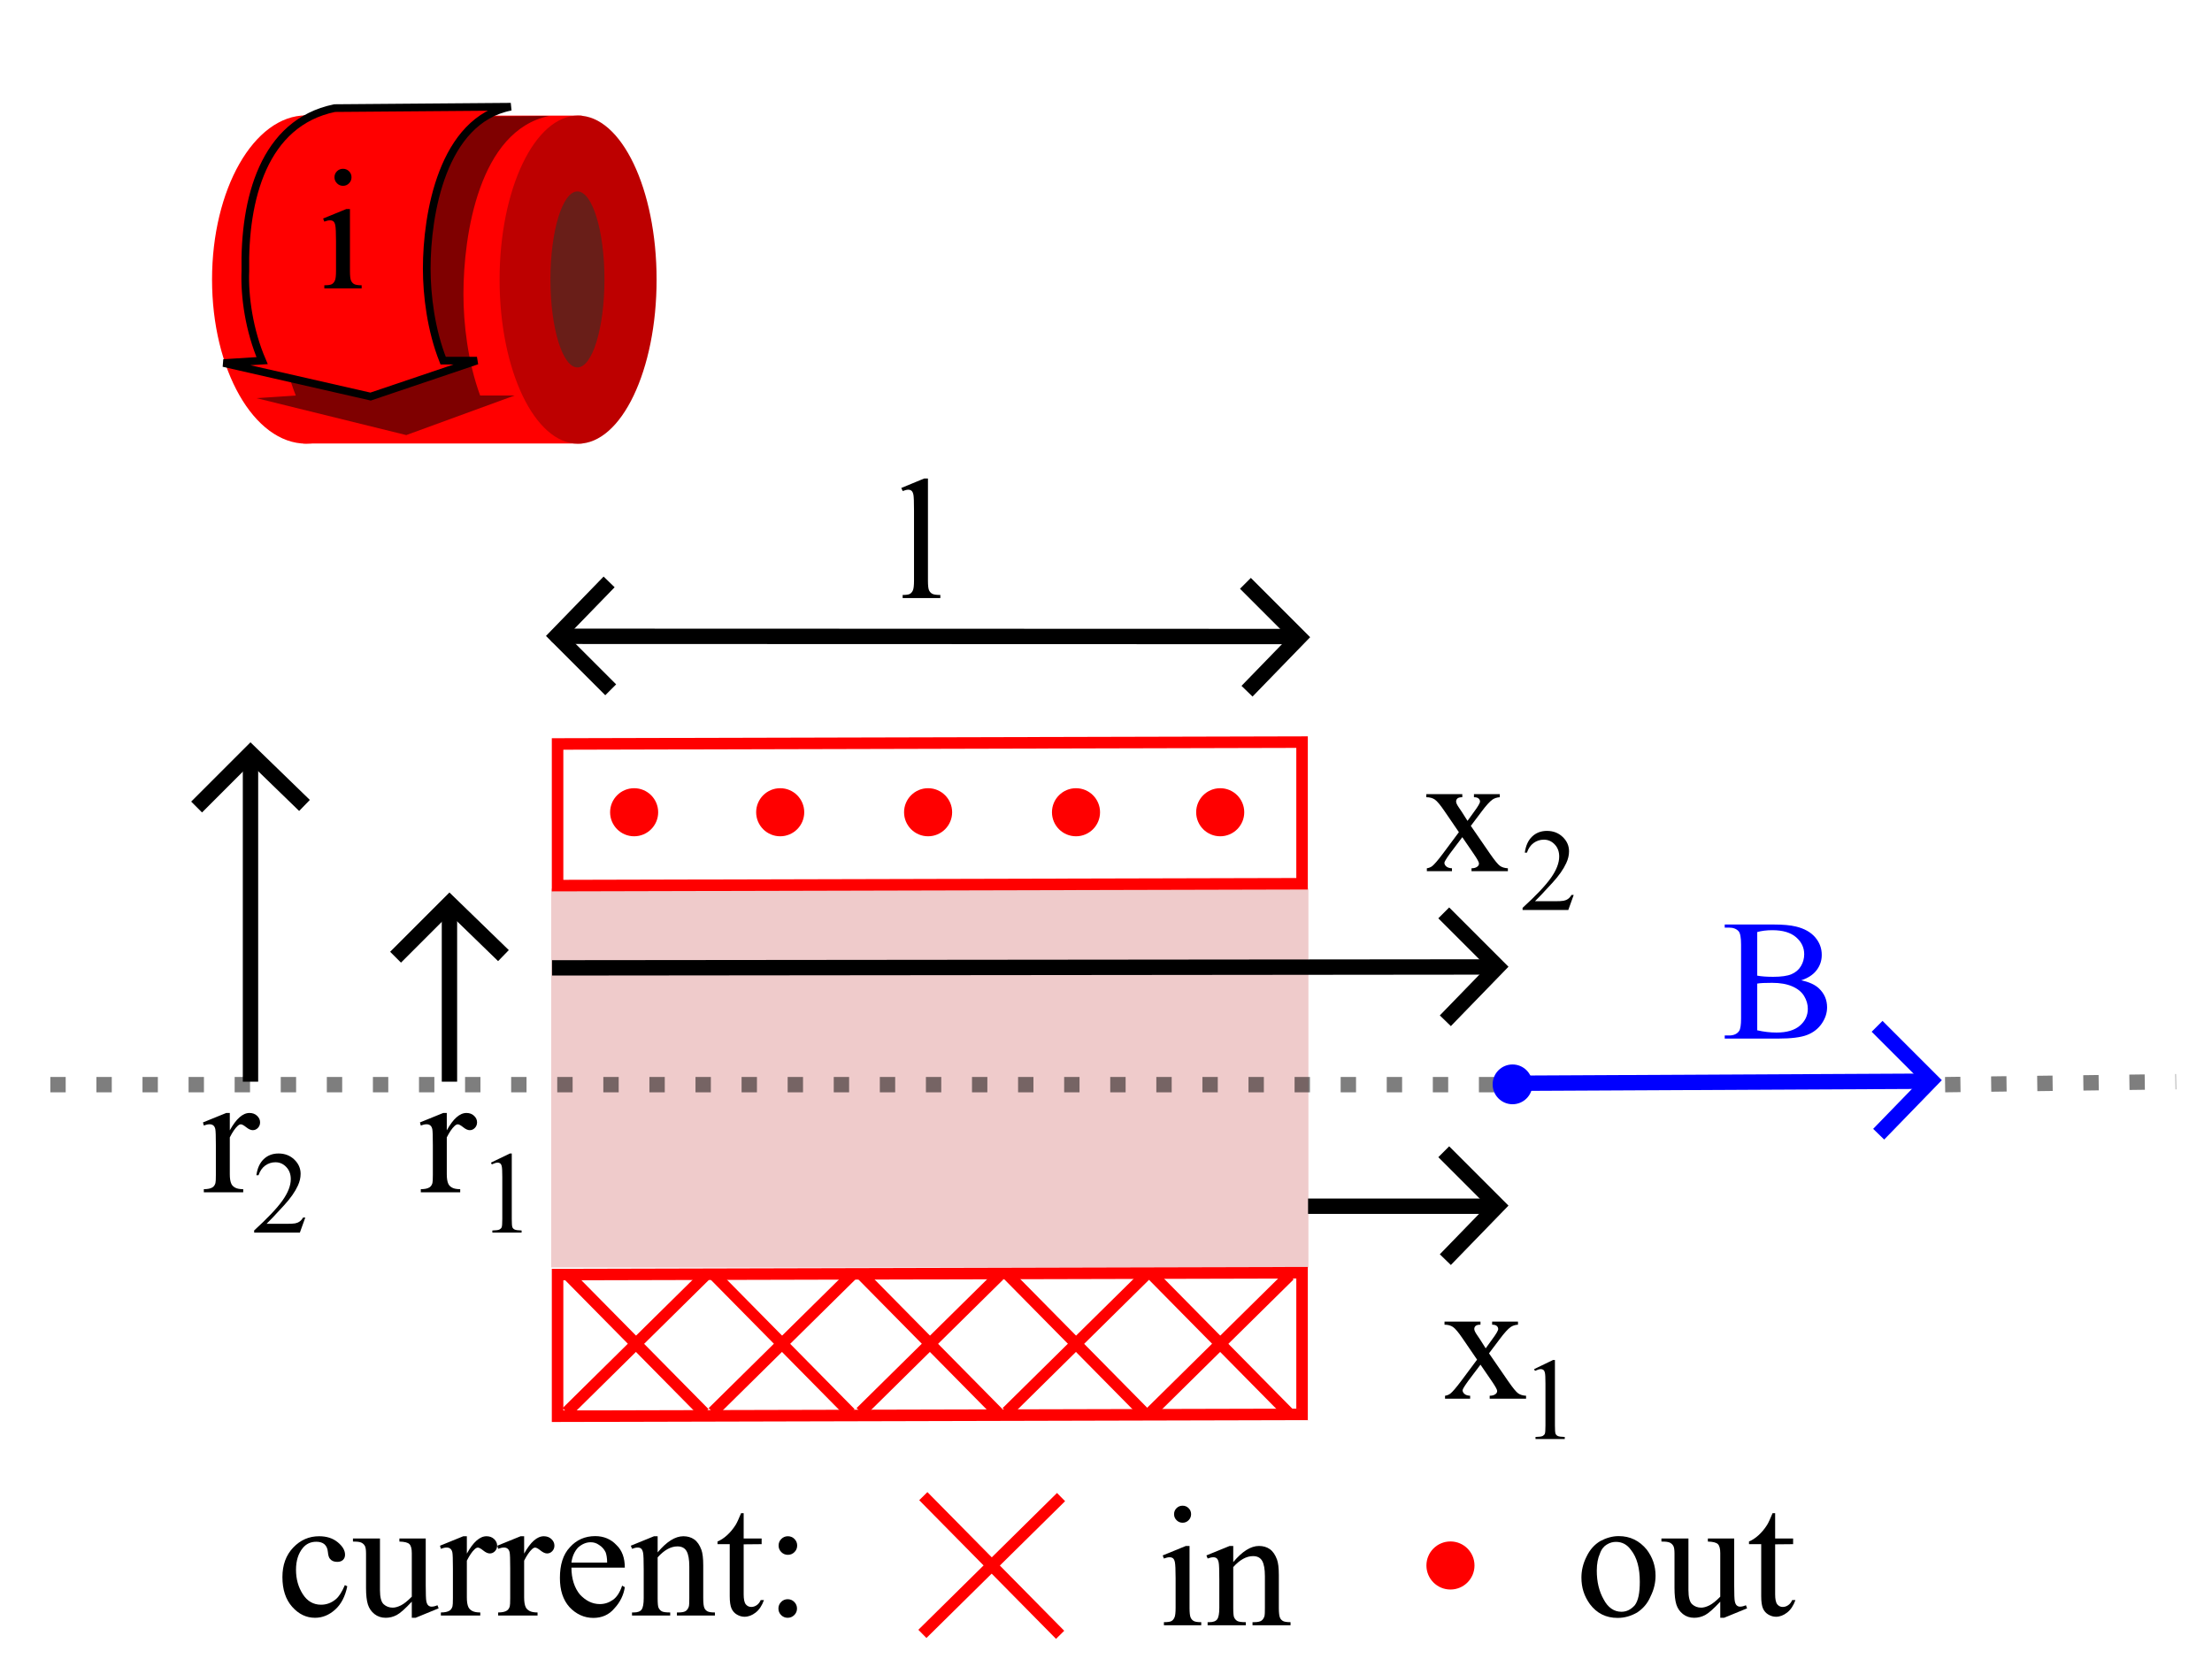 <?xml version="1.0" encoding="UTF-8" standalone="no"?>
<!DOCTYPE svg PUBLIC "-//W3C//DTD SVG 1.0//EN"
"http://www.w3.org/TR/2001/REC-SVG-20010904/DTD/svg10.dtd">
<!-- Created with Sodipodi ("http://www.sodipodi.com/") -->
<svg
   xmlns="http://www.w3.org/2000/svg"
   xmlns:xlink="http://www.w3.org/1999/xlink"
   version="1.0"
   x="0"
   y="0"
   width="360"
   height="270"
   id="svg1377"
   xml:space="preserve"><defs
   id="defs1379" /><rect
   width="123.231"
   height="61.643"
   x="89.711"
   y="144.633"
   style="font-size:12;fill:#b30000;fill-opacity:0.205;fill-rule:evenodd;"
   id="rect1486" /><rect
   width="61.682"
   height="66.784"
   x="61.276"
   y="11.6"
   transform="matrix(0.735,0,0,0.799,4.296,9.549)"
   style="font-size:12;fill:#ff0000;fill-rule:evenodd;"
   id="rect1382" /><ellipse
   cx="124.207"
   cy="48.738"
   rx="28.711"
   ry="34.016"
   transform="matrix(0.445,0,0,0.785,38.812,7.254)"
   style="font-size:12;fill:#bd0000;fill-rule:evenodd;stroke-width:8.692;"
   id="path1383" /><ellipse
   cx="124.207"
   cy="48.738"
   rx="28.711"
   ry="34.016"
   transform="matrix(0.511,0,0,0.757,-13.638,8.596)"
   style="font-size:12;fill:#ff0000;fill-rule:evenodd;stroke:#ff0000;stroke-width:2.546;"
   id="path1391" /><path
   d="M 8.191 176.525 L 248.624 176.525 "
   style="font-size:12;fill:none;fill-rule:evenodd;stroke:#000000;stroke-width:2.5;stroke-dasharray:2.5 5 ;stroke-dashoffset:0;stroke-opacity:0.504;"
   id="path1412" /><path
   d="M 316.562 176.525 L 354.145 176.043 "
   style="font-size:12;fill:none;fill-rule:evenodd;stroke:#000000;stroke-width:2.5;stroke-dasharray:2.5 5 ;stroke-dashoffset:0;stroke-opacity:0.504;"
   id="path1413" /><path
   d="M 40.767 176.043 L 40.767 123.936 "
   style="font-size:12;fill:none;fill-rule:evenodd;stroke:#000000;stroke-width:2.5;"
   id="path1416" /><path
   d="M 90.697 103.557 L 210.46 103.595 "
   style="font-size:12;fill:none;fill-rule:evenodd;stroke:#000000;stroke-width:2.5;stroke-linecap:round;"
   id="path1427" /><path
   d="M 31.998 131.343 L 40.777 122.564 L 49.556 131.085 "
   style="font-size:12;fill:none;fill-rule:evenodd;stroke:#000000;stroke-width:2.5;"
   id="path1432" /><path
   d="M 99.39 112.264 L 90.611 103.485 L 99.132 94.706 "
   style="font-size:12;fill:none;fill-rule:evenodd;stroke:#000000;stroke-width:2.5;"
   id="path1433" /><path
   d="M 202.692 94.936 L 211.471 103.715 L 202.95 112.494 "
   style="font-size:12;fill:none;fill-rule:evenodd;stroke:#000000;stroke-width:2.5;"
   id="path1434" /><path
   d="M 244.967 176.306 L 313.79 175.965 "
   style="font-size:12;fill:none;fill-rule:evenodd;stroke:#0000ff;stroke-width:2.5;"
   id="path1442" /><path
   d="M 305.494 167.032 L 314.273 175.811 L 305.752 184.59 "
   style="font-size:12;fill:none;fill-rule:evenodd;stroke:#0000ff;stroke-width:2.5;"
   id="path1443" /><ellipse
   cx="258.085"
   cy="185.335"
   rx="3.237"
   ry="3.237"
   transform="translate(-11.925,-8.858)"
   style="font-size:12;fill:#0000ff;fill-rule:evenodd;"
   id="path1444" /><path
   d="M 37.4 183.333 L 37.4 186.161 C 38.441 184.276 39.509 183.333 40.604 183.333 C 41.102 183.333 41.514 183.486 41.84 183.793 C 42.165 184.099 42.328 184.454 42.328 184.856 C 42.328 185.213 42.211 185.516 41.977 185.762 C 41.742 186.01 41.462 186.133 41.138 186.133 C 40.822 186.133 40.467 185.974 40.073 185.657 C 39.678 185.34 39.386 185.181 39.195 185.181 C 39.032 185.181 38.856 185.273 38.665 185.456 C 38.257 185.831 37.835 186.449 37.4 187.31 L 37.4 193.301 C 37.4 193.999 37.487 194.526 37.66 194.884 C 37.778 195.132 37.987 195.336 38.288 195.497 C 38.588 195.657 39.02 195.737 39.584 195.737 L 39.584 196.241 L 33.172 196.241 L 33.172 195.737 C 33.808 195.737 34.279 195.637 34.588 195.436 C 34.815 195.291 34.973 195.058 35.064 194.739 C 35.11 194.584 35.132 194.142 35.132 193.413 L 35.132 188.569 C 35.132 187.114 35.103 186.248 35.044 185.97 C 34.985 185.693 34.876 185.49 34.716 185.363 C 34.557 185.236 34.36 185.172 34.123 185.172 C 33.841 185.172 33.523 185.24 33.169 185.377 L 33.032 184.873 L 36.825 183.333 L 37.4 183.333 z "
   transform="translate(0,-2.2)"
   style="font-size:28;font-weight:normal;font-family:Times New Roman;"
   id="path1479" /><path
   d="M 293.147 159.543 C 294.432 159.817 295.393 160.256 296.03 160.859 C 296.914 161.7 297.356 162.727 297.356 163.942 C 297.356 164.865 297.064 165.749 296.482 166.594 C 295.899 167.439 295.1 168.056 294.085 168.445 C 293.07 168.833 291.52 169.027 289.435 169.027 L 280.696 169.027 L 280.696 168.523 L 281.388 168.523 C 282.157 168.523 282.709 168.277 283.044 167.786 C 283.252 167.467 283.356 166.789 283.356 165.751 L 283.356 153.739 C 283.356 152.592 283.224 151.868 282.962 151.568 C 282.609 151.167 282.084 150.967 281.388 150.967 L 280.696 150.967 L 280.696 150.463 L 288.694 150.463 C 290.186 150.463 291.383 150.572 292.284 150.791 C 293.649 151.119 294.691 151.701 295.409 152.535 C 296.128 153.369 296.488 154.329 296.488 155.413 C 296.488 156.343 296.206 157.175 295.642 157.909 C 295.079 158.643 294.247 159.188 293.147 159.543 z M 285.988 158.784 C 286.325 158.848 286.71 158.895 287.142 158.927 C 287.575 158.959 288.051 158.975 288.57 158.975 C 289.9 158.975 290.899 158.832 291.569 158.546 C 292.238 158.26 292.75 157.821 293.102 157.231 C 293.455 156.641 293.632 155.996 293.632 155.297 C 293.632 154.216 293.19 153.294 292.308 152.531 C 291.425 151.768 290.137 151.387 288.445 151.387 C 287.535 151.387 286.716 151.487 285.988 151.687 L 285.988 158.784 z M 285.988 167.678 C 287.049 167.924 288.096 168.047 289.129 168.047 C 290.785 168.047 292.047 167.676 292.916 166.933 C 293.785 166.19 294.22 165.272 294.22 164.179 C 294.22 163.459 294.018 162.766 293.615 162.101 C 293.212 161.436 292.569 160.912 291.685 160.529 C 290.802 160.146 289.709 159.955 288.406 159.955 C 287.841 159.955 287.359 159.964 286.958 159.982 C 286.557 160.001 286.233 160.032 285.988 160.078 L 285.988 167.678 z "
   style="font-size:28;font-weight:normal;fill:#0000ff;font-family:Times New Roman;"
   id="path1481" /><path
   d="M 89.842 189.611 L 242.379 189.462 "
   transform="translate(0,-32.092)"
   style="font-size:12;fill:none;fill-rule:evenodd;stroke:#000000;stroke-width:2.5;"
   id="path1420" /><path
   d="M 234.968 180.661 L 243.747 189.439 L 235.226 198.219 "
   transform="translate(0,-32.092)"
   style="font-size:12;fill:none;fill-rule:evenodd;stroke:#000000;stroke-width:2.5;"
   id="path1435" /><g
   transform="translate(0,-18.777)"
   style="font-size:12;"
   id="g1463"><path
   d="M 212.884 215.087 L 242.379 215.087 "
   style="fill:none;fill-rule:evenodd;stroke:#000000;stroke-width:2.5;"
   id="path1425" /><path
   d="M 234.968 206.223 L 243.747 215.002 L 235.226 223.781 "
   style="fill:none;fill-rule:evenodd;stroke:#000000;stroke-width:2.5;"
   id="path1436" /></g><path
   d="M 256.12 231.751 L 255.236 234.202 L 247.798 234.202 L 247.798 233.852 C 249.986 231.857 251.527 230.228 252.419 228.965 C 253.312 227.701 253.758 226.546 253.758 225.498 C 253.758 224.699 253.513 224.042 253.024 223.528 C 252.534 223.013 251.948 222.756 251.266 222.756 C 250.646 222.756 250.089 222.935 249.596 223.294 C 249.103 223.652 248.739 224.178 248.503 224.87 L 248.159 224.87 C 248.315 223.729 248.713 222.854 249.356 222.244 C 249.999 221.633 250.801 221.328 251.763 221.328 C 252.788 221.328 253.643 221.657 254.329 222.315 C 255.015 222.972 255.358 223.748 255.358 224.642 C 255.358 225.281 255.209 225.919 254.911 226.558 C 254.453 227.562 253.708 228.625 252.679 229.748 C 251.134 231.432 250.18 232.441 249.815 232.774 L 253.077 232.774 C 253.74 232.774 254.206 232.749 254.473 232.699 C 254.74 232.649 254.981 232.549 255.196 232.397 C 255.411 232.245 255.598 232.03 255.758 231.751 L 256.12 231.751 z "
   transform="translate(0,-86.101)"
   style="font-size:28;font-weight:normal;font-family:Times New Roman;"
   id="path1469" /><path
   d="M 249.675 222.822 L 252.755 221.337 L 253.063 221.337 L 253.063 231.979 C 253.063 232.688 253.093 233.129 253.152 233.304 C 253.211 233.477 253.334 233.611 253.522 233.705 C 253.709 233.798 254.089 233.851 254.662 233.863 L 254.662 234.206 L 249.903 234.206 L 249.903 233.863 C 250.498 233.851 250.883 233.799 251.056 233.709 C 251.23 233.619 251.351 233.498 251.419 233.346 C 251.487 233.193 251.521 232.738 251.521 231.979 L 251.521 225.163 C 251.521 224.245 251.49 223.656 251.428 223.396 C 251.385 223.197 251.305 223.052 251.19 222.958 C 251.075 222.865 250.937 222.819 250.775 222.819 C 250.545 222.819 250.225 222.915 249.815 223.107 L 249.675 222.822 z "
   style="font-size:28;font-weight:normal;font-family:Times New Roman;"
   id="path1475" /><path
   d="M 60.164 19.119 C 48.371 21.744 45.133 35.494 45.365 48.307 C 45.191 52.869 46.001 58.994 48.139 64.369 L 41.743 64.799 L 66.119 70.809 L 83.745 64.369 L 78.142 64.369 C 76.119 58.869 75.425 52.619 75.425 47.869 C 75.425 38.244 77.969 21.244 89.357 18.869 L 60.164 19.119 L 60.164 19.119 L 60.164 19.119 z "
   style="font-size:12;fill-opacity:0.5;fill-rule:evenodd;"
   id="path641" /><path
   d="M 54.465 17.594 C 42.885 19.978 39.706 32.467 39.933 44.104 C 39.763 48.248 40.558 53.811 42.658 58.693 L 36.377 59.083 L 60.313 64.542 L 77.622 58.693 L 72.12 58.693 C 70.133 53.697 69.452 48.021 69.452 43.706 C 69.452 34.964 71.95 19.524 83.133 17.367 L 54.465 17.594 L 54.465 17.594 L 54.465 17.594 z "
   style="font-size:12;fill:#ff0000;fill-rule:evenodd;stroke:#000000;stroke-width:1.249;"
   id="path643" /><path
   d="M 55.828 27.471 C 56.211 27.471 56.536 27.605 56.805 27.873 C 57.073 28.142 57.207 28.467 57.207 28.85 C 57.207 29.232 57.073 29.56 56.805 29.833 C 56.536 30.106 56.211 30.243 55.828 30.243 C 55.446 30.243 55.118 30.106 54.845 29.833 C 54.572 29.56 54.435 29.232 54.435 28.85 C 54.435 28.467 54.57 28.142 54.838 27.873 C 55.107 27.605 55.437 27.471 55.828 27.471 z M 56.955 34.023 L 56.955 44.103 C 56.955 44.882 57.012 45.401 57.127 45.659 C 57.241 45.917 57.41 46.109 57.633 46.236 C 57.857 46.363 58.266 46.427 58.859 46.427 L 58.859 46.931 L 52.783 46.931 L 52.783 46.427 C 53.391 46.427 53.799 46.368 54.007 46.25 C 54.216 46.132 54.381 45.937 54.504 45.665 C 54.626 45.393 54.687 44.873 54.687 44.103 L 54.687 39.259 C 54.687 37.909 54.646 37.035 54.564 36.637 C 54.501 36.347 54.401 36.145 54.264 36.032 C 54.128 35.918 53.942 35.861 53.706 35.861 C 53.451 35.861 53.142 35.93 52.778 36.067 L 52.587 35.563 L 56.355 34.023 L 56.955 34.023 z "
   style="font-size:28;font-weight:normal;font-family:Times New Roman;"
   id="path661" /><path
   d="M 151.023 77.875 L 151.023 94.507 C 151.023 95.286 151.079 95.803 151.193 96.056 C 151.306 96.31 151.481 96.502 151.717 96.634 C 151.953 96.765 152.394 96.831 153.038 96.831 L 153.038 97.335 L 146.906 97.335 L 146.906 96.831 C 147.481 96.831 147.874 96.772 148.084 96.654 C 148.293 96.536 148.458 96.342 148.576 96.07 C 148.695 95.798 148.755 95.277 148.755 94.507 L 148.755 83.111 C 148.755 81.713 148.723 80.854 148.659 80.534 C 148.595 80.214 148.493 79.995 148.352 79.877 C 148.212 79.759 148.032 79.7 147.814 79.7 C 147.578 79.7 147.278 79.773 146.914 79.919 L 146.683 79.415 L 150.408 77.875 L 151.023 77.875 z "
   style="font-size:28;font-weight:normal;font-family:Times New Roman;"
   id="path1480" /><path
   d="M 235.093 215.087 L 240.945 215.087 L 240.945 215.591 C 240.572 215.591 240.311 215.656 240.162 215.786 C 240.012 215.916 239.937 216.087 239.937 216.3 C 239.937 216.523 240.102 216.866 240.431 217.329 C 240.532 217.474 240.684 217.699 240.887 218.006 L 241.795 219.44 L 242.826 218.009 C 243.49 217.117 243.825 216.548 243.829 216.302 C 243.829 216.103 243.751 215.935 243.596 215.797 C 243.441 215.66 243.19 215.591 242.842 215.591 L 242.842 215.087 L 247.049 215.087 L 247.049 215.591 C 246.598 215.619 246.208 215.741 245.877 215.959 C 245.426 216.268 244.817 216.941 244.048 217.978 L 242.334 220.253 L 245.453 224.782 C 246.219 225.889 246.766 226.554 247.094 226.778 C 247.422 227.002 247.845 227.128 248.365 227.155 L 248.365 227.631 L 242.444 227.631 L 242.444 227.155 C 242.854 227.155 243.173 227.063 243.401 226.88 C 243.574 226.751 243.661 226.581 243.661 226.37 C 243.661 226.159 243.367 225.626 242.78 224.772 L 240.945 222.095 L 238.934 224.765 C 238.333 225.603 238.033 226.101 238.033 226.257 C 238.033 226.478 238.136 226.678 238.341 226.858 C 238.546 227.038 238.854 227.137 239.265 227.155 L 239.265 227.631 L 235.177 227.631 L 235.177 227.155 C 235.504 227.109 235.791 226.995 236.036 226.812 C 236.381 226.547 236.963 225.87 237.781 224.782 L 240.392 221.277 L 238.033 217.827 C 237.362 216.84 236.842 216.22 236.475 215.968 C 236.107 215.717 235.647 215.591 235.093 215.591 L 235.093 215.087 z "
   style="font-size:28;font-weight:normal;font-family:Times New Roman;"
   id="path669" /><path
   d="M 232.134 129.243 L 237.986 129.243 L 237.986 129.747 C 237.614 129.747 237.353 129.812 237.203 129.941 C 237.053 130.071 236.978 130.243 236.978 130.456 C 236.978 130.678 237.143 131.021 237.472 131.485 C 237.573 131.629 237.725 131.855 237.928 132.162 L 238.836 133.595 L 239.868 132.164 C 240.532 131.272 240.866 130.703 240.87 130.457 C 240.87 130.258 240.793 130.09 240.637 129.953 C 240.482 129.815 240.231 129.747 239.884 129.747 L 239.884 129.243 L 244.09 129.243 L 244.09 129.747 C 243.64 129.774 243.249 129.897 242.918 130.115 C 242.468 130.424 241.858 131.097 241.089 132.133 L 239.375 134.409 L 242.494 138.938 C 243.26 140.044 243.807 140.709 244.135 140.934 C 244.463 141.157 244.887 141.283 245.406 141.311 L 245.406 141.787 L 239.486 141.787 L 239.486 141.311 C 239.896 141.311 240.215 141.219 240.442 141.035 C 240.616 140.906 240.702 140.737 240.702 140.525 C 240.702 140.314 240.409 139.782 239.821 138.928 L 237.987 136.25 L 235.975 138.921 C 235.375 139.759 235.074 140.256 235.074 140.412 C 235.074 140.634 235.177 140.834 235.382 141.014 C 235.588 141.193 235.896 141.292 236.306 141.311 L 236.306 141.787 L 232.218 141.787 L 232.218 141.311 C 232.546 141.265 232.832 141.15 233.077 140.968 C 233.422 140.702 234.004 140.026 234.822 138.938 L 237.433 135.433 L 235.074 131.983 C 234.403 130.995 233.883 130.376 233.516 130.124 C 233.148 129.872 232.688 129.747 232.134 129.747 L 232.134 129.243 z "
   style="font-size:28;font-weight:normal;font-family:Times New Roman;"
   id="path668" /><path
   d="M 90.745 207.435 L 90.745 230.486 L 211.909 230.185 L 211.909 207.134 L 90.745 207.435 L 90.745 207.435 z "
   style="font-size:12;fill:none;fill-rule:evenodd;stroke:#ff0000;stroke-width:1.875;"
   id="path748" /><g
   transform="translate(16.248,-4.768372e-6)"
   style="font-size:12;"
   id="g717"><path
   d="M 76.125 207.415 L 98.391 229.982 "
   style="fill:none;fill-rule:evenodd;stroke:#ff0000;stroke-width:1.875;"
   id="path715" /><path
   d="M 75.975 229.831 L 98.541 207.565 "
   style="fill:none;fill-rule:evenodd;stroke:#ff0000;stroke-width:1.875;"
   id="path716" /></g><g
   transform="translate(111.329,-9.536744e-6)"
   style="font-size:12;"
   id="g720"><path
   d="M 76.125 207.415 L 98.391 229.982 "
   style="fill:none;fill-rule:evenodd;stroke:#ff0000;stroke-width:1.875;"
   id="path721" /><path
   d="M 75.975 229.831 L 98.541 207.565 "
   style="fill:none;fill-rule:evenodd;stroke:#ff0000;stroke-width:1.875;"
   id="path722" /></g><g
   transform="translate(87.86,-9.536744e-6)"
   style="font-size:12;"
   id="g723"><path
   d="M 76.125 207.415 L 98.391 229.982 "
   style="fill:none;fill-rule:evenodd;stroke:#ff0000;stroke-width:1.875;"
   id="path724" /><path
   d="M 75.975 229.831 L 98.541 207.565 "
   style="fill:none;fill-rule:evenodd;stroke:#ff0000;stroke-width:1.875;"
   id="path725" /></g><g
   transform="translate(64.089,-9.536744e-6)"
   style="font-size:12;"
   id="g726"><path
   d="M 76.125 207.415 L 98.391 229.982 "
   style="fill:none;fill-rule:evenodd;stroke:#ff0000;stroke-width:1.875;"
   id="path727" /><path
   d="M 75.975 229.831 L 98.541 207.565 "
   style="fill:none;fill-rule:evenodd;stroke:#ff0000;stroke-width:1.875;"
   id="path728" /></g><g
   transform="translate(40.018,-9.536744e-6)"
   style="font-size:12;"
   id="g729"><path
   d="M 76.125 207.415 L 98.391 229.982 "
   style="fill:none;fill-rule:evenodd;stroke:#ff0000;stroke-width:1.875;"
   id="path730" /><path
   d="M 75.975 229.831 L 98.541 207.565 "
   style="fill:none;fill-rule:evenodd;stroke:#ff0000;stroke-width:1.875;"
   id="path731" /></g><path
   d="M 90.745 121.08 L 90.745 144.131 L 211.909 143.83 L 211.909 120.779 L 90.745 121.08 L 90.745 121.08 z "
   style="font-size:12;fill:none;fill-rule:evenodd;stroke:#ff0000;stroke-width:1.875;"
   id="path749" /><ellipse
   cx="104.409"
   cy="220.052"
   rx="3.912"
   ry="3.912"
   transform="translate(-1.204,-87.86)"
   style="font-size:12;fill:#ff0000;fill-rule:evenodd;"
   id="path751" /><ellipse
   cx="104.409"
   cy="220.052"
   rx="3.912"
   ry="3.912"
   transform="translate(94.178,-87.86)"
   style="font-size:12;fill:#ff0000;fill-rule:evenodd;"
   id="path752" /><ellipse
   cx="104.409"
   cy="220.052"
   rx="3.912"
   ry="3.912"
   transform="translate(70.709,-87.86)"
   style="font-size:12;fill:#ff0000;fill-rule:evenodd;"
   id="path753" /><ellipse
   cx="104.409"
   cy="220.052"
   rx="3.912"
   ry="3.912"
   transform="translate(46.638,-87.86)"
   style="font-size:12;fill:#ff0000;fill-rule:evenodd;"
   id="path754" /><ellipse
   cx="104.409"
   cy="220.052"
   rx="3.912"
   ry="3.912"
   transform="translate(22.567,-87.86)"
   style="font-size:12;fill:#ff0000;fill-rule:evenodd;"
   id="path755" /><path
   d="M 73.148 176.043 L 73.148 147.399 "
   style="font-size:12;fill:none;fill-rule:evenodd;stroke:#000000;stroke-width:2.5;"
   id="path762" /><path
   d="M 64.378 155.783 L 73.157 147.004 L 81.936 155.525 "
   style="font-size:12;fill:none;fill-rule:evenodd;stroke:#000000;stroke-width:2.5;"
   id="path763" /><path
   d="M 72.714 181.133 L 72.714 183.961 C 73.754 182.076 74.822 181.133 75.917 181.133 C 76.415 181.133 76.827 181.287 77.153 181.593 C 77.479 181.9 77.642 182.254 77.642 182.657 C 77.642 183.014 77.524 183.316 77.29 183.563 C 77.055 183.81 76.776 183.934 76.451 183.934 C 76.136 183.934 75.781 183.775 75.386 183.458 C 74.992 183.14 74.699 182.982 74.509 182.982 C 74.346 182.982 74.169 183.073 73.978 183.256 C 73.57 183.632 73.149 184.25 72.714 185.11 L 72.714 191.101 C 72.714 191.799 72.8 192.327 72.973 192.685 C 73.091 192.933 73.3 193.137 73.601 193.297 C 73.901 193.457 74.333 193.537 74.898 193.537 L 74.898 194.042 L 68.486 194.042 L 68.486 193.537 C 69.121 193.537 69.593 193.437 69.901 193.237 C 70.128 193.091 70.287 192.859 70.377 192.54 C 70.423 192.385 70.446 191.943 70.446 191.214 L 70.446 186.369 C 70.446 184.914 70.416 184.048 70.357 183.771 C 70.298 183.493 70.189 183.291 70.03 183.163 C 69.871 183.036 69.673 182.972 69.437 182.972 C 69.155 182.972 68.836 183.041 68.482 183.178 L 68.346 182.673 L 72.138 181.133 L 72.714 181.133 z "
   style="font-size:28;font-weight:normal;font-family:Times New Roman;"
   id="path764" /><path
   d="M 79.902 189.216 L 82.982 187.731 L 83.29 187.731 L 83.29 198.373 C 83.29 199.082 83.32 199.524 83.379 199.698 C 83.438 199.872 83.562 200.006 83.749 200.099 C 83.936 200.192 84.316 200.245 84.89 200.258 L 84.89 200.6 L 80.13 200.6 L 80.13 200.258 C 80.725 200.245 81.11 200.194 81.283 200.104 C 81.457 200.014 81.578 199.892 81.646 199.74 C 81.714 199.588 81.748 199.132 81.748 198.373 L 81.748 191.558 C 81.748 190.64 81.717 190.051 81.655 189.79 C 81.612 189.592 81.532 189.446 81.417 189.353 C 81.302 189.26 81.164 189.213 81.002 189.213 C 80.772 189.213 80.452 189.31 80.042 189.502 L 79.902 189.216 z "
   style="font-size:28;font-weight:normal;font-family:Times New Roman;"
   id="path825" /><path
   d="M 49.686 198.152 L 48.803 200.603 L 41.364 200.603 L 41.364 200.253 C 43.553 198.258 45.093 196.629 45.986 195.366 C 46.879 194.102 47.325 192.946 47.325 191.899 C 47.325 191.1 47.08 190.443 46.59 189.929 C 46.1 189.414 45.514 189.157 44.832 189.157 C 44.212 189.157 43.656 189.336 43.163 189.695 C 42.67 190.053 42.306 190.579 42.07 191.271 L 41.726 191.271 C 41.881 190.13 42.28 189.255 42.923 188.644 C 43.565 188.034 44.368 187.729 45.33 187.729 C 46.354 187.729 47.21 188.058 47.896 188.715 C 48.582 189.373 48.925 190.149 48.925 191.042 C 48.925 191.682 48.776 192.32 48.478 192.959 C 48.019 193.963 47.275 195.026 46.245 196.148 C 44.701 197.833 43.746 198.842 43.382 199.174 L 46.643 199.174 C 47.307 199.174 47.772 199.15 48.039 199.1 C 48.306 199.05 48.547 198.95 48.762 198.798 C 48.977 198.646 49.165 198.431 49.325 198.152 L 49.686 198.152 z "
   style="font-size:28;font-weight:normal;font-family:Times New Roman;"
   id="path826" /><g
   transform="translate(74.143,36.083)"
   style="font-size:12;"
   id="g842"><path
   d="M 76.125 207.415 L 98.391 229.982 "
   style="fill:none;fill-rule:evenodd;stroke:#ff0000;stroke-width:1.875;"
   id="path843" /><path
   d="M 75.975 229.831 L 98.541 207.565 "
   style="fill:none;fill-rule:evenodd;stroke:#ff0000;stroke-width:1.875;"
   id="path844" /></g><ellipse
   cx="104.409"
   cy="220.052"
   rx="3.912"
   ry="3.912"
   transform="translate(131.651,34.729)"
   style="font-size:12;fill:#ff0000;fill-rule:evenodd;"
   id="path850" /><path
   d="M 56.519 258.164 C 56.182 259.82 55.521 261.088 54.536 261.97 C 53.552 262.852 52.462 263.293 51.268 263.293 C 49.846 263.293 48.606 262.696 47.549 261.503 C 46.491 260.309 45.963 258.696 45.963 256.664 C 45.963 254.696 46.548 253.096 47.718 251.866 C 48.889 250.636 50.294 250.021 51.933 250.021 C 53.163 250.021 54.174 250.347 54.966 250.999 C 55.759 251.651 56.155 252.328 56.155 253.03 C 56.155 253.377 56.043 253.657 55.82 253.872 C 55.597 254.086 55.285 254.193 54.884 254.193 C 54.347 254.193 53.946 254.019 53.682 253.67 C 53.518 253.477 53.411 253.11 53.36 252.569 C 53.31 252.027 53.126 251.614 52.807 251.33 C 52.488 251.055 52.046 250.917 51.481 250.917 C 50.571 250.917 49.837 251.255 49.282 251.931 C 48.544 252.826 48.175 254.009 48.175 255.479 C 48.175 256.977 48.542 258.3 49.277 259.446 C 50.011 260.592 51.003 261.165 52.254 261.165 C 53.148 261.165 53.95 260.865 54.662 260.265 C 55.164 259.847 55.652 259.083 56.127 257.973 L 56.519 258.164 z "
   style="font-size:28;font-weight:normal;font-family:Times New Roman;"
   id="path869" /><path
   d="M 69.287 250.385 L 69.287 258.001 C 69.287 259.43 69.321 260.303 69.389 260.622 C 69.457 260.941 69.566 261.164 69.716 261.291 C 69.866 261.418 70.041 261.481 70.241 261.481 C 70.523 261.481 70.841 261.404 71.196 261.249 L 71.387 261.753 L 67.635 263.293 L 67.019 263.293 L 67.019 260.668 C 65.944 261.822 65.124 262.549 64.559 262.846 C 63.994 263.144 63.397 263.293 62.768 263.293 C 62.067 263.293 61.459 263.09 60.944 262.685 C 60.429 262.279 60.072 261.757 59.871 261.119 C 59.671 260.481 59.571 259.579 59.571 258.412 L 59.571 252.821 C 59.571 252.227 59.507 251.816 59.378 251.588 C 59.25 251.359 59.06 251.184 58.809 251.06 C 58.557 250.937 58.102 250.88 57.443 250.889 L 57.443 250.385 L 61.839 250.385 L 61.839 258.789 C 61.839 259.959 62.041 260.727 62.447 261.093 C 62.852 261.458 63.342 261.641 63.916 261.641 C 64.308 261.641 64.752 261.518 65.249 261.271 C 65.745 261.024 66.335 260.553 67.019 259.859 L 67.019 252.765 C 67.019 252.042 66.888 251.554 66.628 251.299 C 66.367 251.044 65.826 250.908 65.003 250.889 L 65.003 250.385 L 69.287 250.385 z "
   style="font-size:28;font-weight:normal;font-family:Times New Roman;"
   id="path870" /><path
   d="M 75.979 250.021 L 75.979 252.849 C 77.019 250.964 78.087 250.021 79.183 250.021 C 79.68 250.021 80.092 250.174 80.418 250.481 C 80.744 250.787 80.907 251.142 80.907 251.544 C 80.907 251.901 80.79 252.203 80.555 252.451 C 80.32 252.698 80.041 252.821 79.716 252.821 C 79.401 252.821 79.046 252.662 78.651 252.345 C 78.257 252.028 77.964 251.869 77.774 251.869 C 77.611 251.869 77.434 251.961 77.244 252.144 C 76.836 252.519 76.414 253.137 75.979 253.998 L 75.979 259.989 C 75.979 260.687 76.065 261.214 76.238 261.572 C 76.356 261.82 76.566 262.024 76.866 262.185 C 77.166 262.345 77.599 262.425 78.163 262.425 L 78.163 262.929 L 71.751 262.929 L 71.751 262.425 C 72.386 262.425 72.858 262.325 73.166 262.125 C 73.393 261.979 73.552 261.746 73.642 261.427 C 73.688 261.272 73.711 260.83 73.711 260.101 L 73.711 255.257 C 73.711 253.802 73.681 252.936 73.622 252.658 C 73.563 252.381 73.454 252.179 73.295 252.051 C 73.136 251.924 72.938 251.86 72.702 251.86 C 72.42 251.86 72.102 251.928 71.747 252.065 L 71.611 251.561 L 75.403 250.021 L 75.979 250.021 z "
   style="font-size:28;font-weight:normal;font-family:Times New Roman;"
   id="path871" /><path
   d="M 85.303 250.021 L 85.303 252.849 C 86.343 250.964 87.411 250.021 88.507 250.021 C 89.004 250.021 89.416 250.174 89.742 250.481 C 90.068 250.787 90.231 251.142 90.231 251.544 C 90.231 251.901 90.114 252.203 89.879 252.451 C 89.644 252.698 89.365 252.821 89.04 252.821 C 88.725 252.821 88.37 252.662 87.975 252.345 C 87.581 252.028 87.288 251.869 87.098 251.869 C 86.935 251.869 86.758 251.961 86.568 252.144 C 86.16 252.519 85.738 253.137 85.303 253.998 L 85.303 259.989 C 85.303 260.687 85.389 261.214 85.562 261.572 C 85.68 261.82 85.89 262.024 86.19 262.185 C 86.49 262.345 86.923 262.425 87.487 262.425 L 87.487 262.929 L 81.075 262.929 L 81.075 262.425 C 81.71 262.425 82.182 262.325 82.49 262.125 C 82.717 261.979 82.876 261.746 82.966 261.427 C 83.012 261.272 83.035 260.83 83.035 260.101 L 83.035 255.257 C 83.035 253.802 83.005 252.936 82.946 252.658 C 82.887 252.381 82.778 252.179 82.619 252.051 C 82.46 251.924 82.262 251.86 82.026 251.86 C 81.744 251.86 81.426 251.928 81.071 252.065 L 80.935 251.561 L 84.727 250.021 L 85.303 250.021 z "
   style="font-size:28;font-weight:normal;font-family:Times New Roman;"
   id="path872" /><path
   d="M 107.031 252.648 C 108.495 250.897 109.89 250.021 111.218 250.021 C 111.9 250.021 112.486 250.192 112.978 250.535 C 113.469 250.877 113.859 251.441 114.151 252.226 C 114.351 252.774 114.451 253.614 114.451 254.746 L 114.451 260.101 C 114.451 260.889 114.514 261.424 114.641 261.705 C 114.741 261.931 114.902 262.108 115.124 262.235 C 115.346 262.362 115.756 262.425 116.355 262.425 L 116.355 262.929 L 110.167 262.929 L 110.167 262.425 L 110.426 262.425 C 111.007 262.425 111.413 262.337 111.645 262.16 C 111.876 261.983 112.037 261.723 112.128 261.379 C 112.165 261.243 112.183 260.817 112.183 260.101 L 112.183 254.945 C 112.183 253.799 112.035 252.968 111.741 252.45 C 111.446 251.932 110.95 251.673 110.252 251.673 C 109.174 251.673 108.1 252.268 107.031 253.458 L 107.031 260.101 C 107.031 260.944 107.081 261.465 107.182 261.664 C 107.31 261.927 107.486 262.119 107.71 262.241 C 107.934 262.364 108.389 262.425 109.075 262.425 L 109.075 262.929 L 102.859 262.929 L 102.859 262.425 L 103.133 262.425 C 103.772 262.425 104.204 262.264 104.427 261.942 C 104.651 261.621 104.763 261.007 104.763 260.101 L 104.763 255.453 C 104.763 253.95 104.729 253.035 104.66 252.707 C 104.592 252.379 104.488 252.156 104.347 252.037 C 104.206 251.919 104.017 251.86 103.781 251.86 C 103.526 251.86 103.222 251.928 102.868 252.065 L 102.663 251.561 L 106.442 250.021 L 107.031 250.021 L 107.031 252.648 z "
   style="font-size:28;font-weight:normal;font-family:Times New Roman;"
   id="path875" /><path
   d="M 121.031 246.269 L 121.031 250.385 L 123.956 250.385 L 123.956 251.309 L 121.031 251.337 L 121.031 259.463 C 121.031 260.275 121.147 260.822 121.379 261.105 C 121.611 261.388 121.909 261.529 122.273 261.529 C 122.574 261.529 122.865 261.435 123.147 261.246 C 123.429 261.057 123.648 260.778 123.803 260.409 L 124.335 260.409 C 124.015 261.31 123.564 261.988 122.979 262.443 C 122.395 262.898 121.793 263.125 121.172 263.125 C 120.752 263.125 120.342 263.008 119.94 262.775 C 119.538 262.542 119.242 262.208 119.05 261.773 C 118.859 261.339 118.763 260.668 118.763 259.763 L 118.763 251.309 L 116.775 251.309 L 116.775 250.873 C 117.278 250.675 117.792 250.339 118.319 249.865 C 118.844 249.391 119.314 248.826 119.728 248.17 C 119.94 247.823 120.234 247.19 120.611 246.269 L 121.031 246.269 z "
   style="font-size:28;font-weight:normal;font-family:Times New Roman;"
   id="path876" /><path
   d="M 128.227 250.021 C 128.644 250.021 129.001 250.169 129.296 250.464 C 129.591 250.759 129.739 251.115 129.739 251.533 C 129.739 251.951 129.591 252.307 129.296 252.602 C 129.001 252.898 128.644 253.045 128.227 253.045 C 127.809 253.045 127.453 252.898 127.157 252.602 C 126.862 252.307 126.715 251.951 126.715 251.533 C 126.715 251.115 126.862 250.759 127.157 250.464 C 127.453 250.169 127.809 250.021 128.227 250.021 z "
   style="font-size:28;font-weight:normal;font-family:Times New Roman;"
   id="path877" /><path
   d="M 128.192 260.269 C 128.617 260.269 128.976 260.418 129.27 260.717 C 129.564 261.015 129.711 261.372 129.711 261.788 C 129.711 262.204 129.562 262.558 129.263 262.852 C 128.965 263.146 128.608 263.293 128.192 263.293 C 127.776 263.293 127.421 263.146 127.127 262.852 C 126.834 262.558 126.687 262.204 126.687 261.788 C 126.687 261.372 126.834 261.015 127.127 260.717 C 127.421 260.418 127.776 260.269 128.192 260.269 z "
   style="font-size:28;font-weight:normal;font-family:Times New Roman;"
   id="path878" /><path
   d="M 192.47 245.051 C 192.852 245.051 193.178 245.185 193.446 245.454 C 193.714 245.722 193.849 246.048 193.849 246.43 C 193.849 246.812 193.714 247.14 193.446 247.413 C 193.178 247.686 192.852 247.823 192.47 247.823 C 192.087 247.823 191.76 247.686 191.486 247.413 C 191.213 247.14 191.077 246.812 191.077 246.43 C 191.077 246.048 191.211 245.722 191.479 245.454 C 191.748 245.185 192.078 245.051 192.47 245.051 z "
   style="font-size:28;font-weight:normal;font-family:Times New Roman;"
   id="path880" /><path
   d="M 193.597 251.603 L 193.597 261.683 C 193.597 262.462 193.654 262.981 193.768 263.239 C 193.882 263.497 194.051 263.69 194.275 263.817 C 194.499 263.944 194.907 264.007 195.501 264.007 L 195.501 264.511 L 189.425 264.511 L 189.425 264.007 C 190.032 264.007 190.44 263.948 190.649 263.83 C 190.857 263.712 191.023 263.518 191.145 263.246 C 191.268 262.974 191.329 262.453 191.329 261.683 L 191.329 256.839 C 191.329 255.49 191.288 254.616 191.206 254.218 C 191.142 253.928 191.042 253.726 190.906 253.612 C 190.769 253.499 190.583 253.442 190.347 253.442 C 190.092 253.442 189.783 253.51 189.419 253.647 L 189.229 253.143 L 192.996 251.603 L 193.597 251.603 z "
   style="font-size:28;font-weight:normal;font-family:Times New Roman;"
   id="path881" /><path
   d="M 200.709 254.23 C 202.173 252.479 203.568 251.603 204.896 251.603 C 205.578 251.603 206.164 251.774 206.655 252.117 C 207.147 252.459 207.537 253.023 207.829 253.808 C 208.029 254.356 208.129 255.196 208.129 256.328 L 208.129 261.683 C 208.129 262.471 208.192 263.006 208.319 263.287 C 208.419 263.513 208.58 263.69 208.802 263.817 C 209.024 263.944 209.434 264.007 210.033 264.007 L 210.033 264.511 L 203.845 264.511 L 203.845 264.007 L 204.104 264.007 C 204.685 264.007 205.091 263.919 205.323 263.742 C 205.554 263.565 205.715 263.305 205.806 262.961 C 205.843 262.825 205.861 262.399 205.861 261.683 L 205.861 256.527 C 205.861 255.381 205.713 254.55 205.419 254.032 C 205.124 253.514 204.628 253.255 203.93 253.255 C 202.852 253.255 201.778 253.85 200.709 255.04 L 200.709 261.683 C 200.709 262.526 200.759 263.047 200.86 263.246 C 200.988 263.509 201.164 263.701 201.388 263.824 C 201.612 263.946 202.067 264.007 202.753 264.007 L 202.753 264.511 L 196.537 264.511 L 196.537 264.007 L 196.811 264.007 C 197.45 264.007 197.881 263.846 198.105 263.524 C 198.329 263.203 198.441 262.589 198.441 261.683 L 198.441 257.035 C 198.441 255.532 198.407 254.617 198.338 254.289 C 198.27 253.961 198.166 253.738 198.025 253.619 C 197.884 253.501 197.695 253.442 197.459 253.442 C 197.204 253.442 196.9 253.51 196.546 253.647 L 196.341 253.143 L 200.12 251.603 L 200.709 251.603 L 200.709 254.23 z "
   style="font-size:28;font-weight:normal;font-family:Times New Roman;"
   id="path882" /><path
   d="M 282.238 250.385 L 282.238 258.001 C 282.238 259.43 282.272 260.303 282.34 260.622 C 282.408 260.941 282.517 261.164 282.667 261.291 C 282.817 261.418 282.992 261.481 283.192 261.481 C 283.474 261.481 283.792 261.404 284.147 261.249 L 284.338 261.753 L 280.586 263.293 L 279.97 263.293 L 279.97 260.668 C 278.895 261.822 278.075 262.548 277.51 262.846 C 276.945 263.144 276.348 263.293 275.719 263.293 C 275.018 263.293 274.41 263.09 273.895 262.685 C 273.38 262.279 273.023 261.757 272.822 261.119 C 272.622 260.481 272.522 259.579 272.522 258.412 L 272.522 252.821 C 272.522 252.227 272.458 251.816 272.329 251.588 C 272.201 251.359 272.011 251.184 271.76 251.06 C 271.508 250.937 271.053 250.88 270.394 250.889 L 270.394 250.385 L 274.79 250.385 L 274.79 258.789 C 274.79 259.959 274.993 260.727 275.398 261.093 C 275.803 261.458 276.293 261.641 276.867 261.641 C 277.259 261.641 277.703 261.518 278.2 261.271 C 278.696 261.024 279.286 260.553 279.97 259.859 L 279.97 252.765 C 279.97 252.042 279.839 251.554 279.579 251.299 C 279.318 251.044 278.776 250.908 277.954 250.889 L 277.954 250.385 L 282.238 250.385 z "
   style="font-size:28;font-weight:normal;font-family:Times New Roman;"
   id="path886" /><path
   d="M 288.902 246.269 L 288.902 250.385 L 291.827 250.385 L 291.827 251.309 L 288.902 251.337 L 288.902 259.463 C 288.902 260.275 289.018 260.822 289.25 261.105 C 289.482 261.388 289.78 261.529 290.144 261.529 C 290.445 261.529 290.736 261.435 291.018 261.245 C 291.3 261.057 291.519 260.778 291.674 260.409 L 292.206 260.409 C 291.886 261.31 291.435 261.988 290.85 262.442 C 290.266 262.897 289.664 263.125 289.043 263.125 C 288.623 263.125 288.213 263.008 287.811 262.775 C 287.409 262.542 287.113 262.208 286.921 261.773 C 286.73 261.339 286.634 260.668 286.634 259.763 L 286.634 251.309 L 284.646 251.309 L 284.646 250.873 C 285.149 250.675 285.663 250.339 286.19 249.865 C 286.716 249.391 287.185 248.826 287.599 248.17 C 287.811 247.823 288.105 247.19 288.482 246.269 L 288.902 246.269 z "
   style="font-size:28;font-weight:normal;font-family:Times New Roman;"
   id="path887" /><path
   d="M 93 255.125 C 93 256.938 93.5 258.438 94.375 259.5 C 95.312 260.5 96.375 261.062 97.625 261.062 C 98.438 261.062 99.125 260.812 99.75 260.375 C 100.375 259.938 100.875 259.188 101.25 258.062 L 101.688 258.312 C 101.5 259.562 100.938 260.75 100 261.75 C 99.125 262.812 97.938 263.312 96.562 263.312 C 95.062 263.312 93.75 262.688 92.688 261.562 C 91.625 260.375 91.125 258.812 91.125 256.812 C 91.125 254.688 91.625 253 92.75 251.812 C 93.812 250.625 95.188 250 96.875 250 C 98.25 250 99.438 250.5 100.312 251.438 C 101.25 252.312 101.688 253.562 101.688 255.125 L 93 255.125 z M 93 254.312 L 98.812 254.312 C 98.812 253.562 98.688 252.938 98.562 252.625 C 98.312 252.125 98 251.75 97.5 251.438 C 97.062 251.125 96.625 251 96.125 251 C 95.375 251 94.688 251.312 94.062 251.875 C 93.5 252.5 93.125 253.312 93 254.312 z "
   style="font-size:28;font-weight:normal;font-family:Times New Roman;"
   id="path890" /><path
   d="M 263.438 250 C 265.312 250 266.812 250.75 268 252.188 C 268.938 253.438 269.438 254.812 269.438 256.438 C 269.438 257.562 269.188 258.688 268.625 259.812 C 268.125 261 267.375 261.812 266.438 262.438 C 265.438 263 264.438 263.312 263.25 263.312 C 261.375 263.312 259.875 262.562 258.75 261.062 C 257.812 259.75 257.375 258.375 257.375 256.75 C 257.375 255.625 257.625 254.5 258.188 253.375 C 258.75 252.188 259.5 251.375 260.438 250.812 C 261.375 250.312 262.375 250 263.438 250 z M 263 250.938 C 262.5 250.938 262 251.062 261.5 251.375 C 261.062 251.625 260.625 252.125 260.375 252.875 C 260.062 253.562 259.875 254.5 259.875 255.625 C 259.875 257.438 260.25 259 261 260.312 C 261.688 261.625 262.688 262.312 263.875 262.312 C 264.75 262.312 265.438 261.938 266.062 261.25 C 266.625 260.5 266.875 259.25 266.875 257.438 C 266.875 255.25 266.438 253.5 265.438 252.25 C 264.812 251.375 264 250.938 263 250.938 z "
   style="font-size:28;font-weight:normal;font-family:Times New Roman;"
   id="path901" /><ellipse
   cx="105.458"
   cy="58.076"
   rx="14.181"
   ry="23.755"
   transform="matrix(0.31,0,0,0.603,61.286,10.457)"
   style="font-size:12;fill:#691e18;fill-rule:evenodd;stroke-width:1;"
   id="path905" /></svg>
